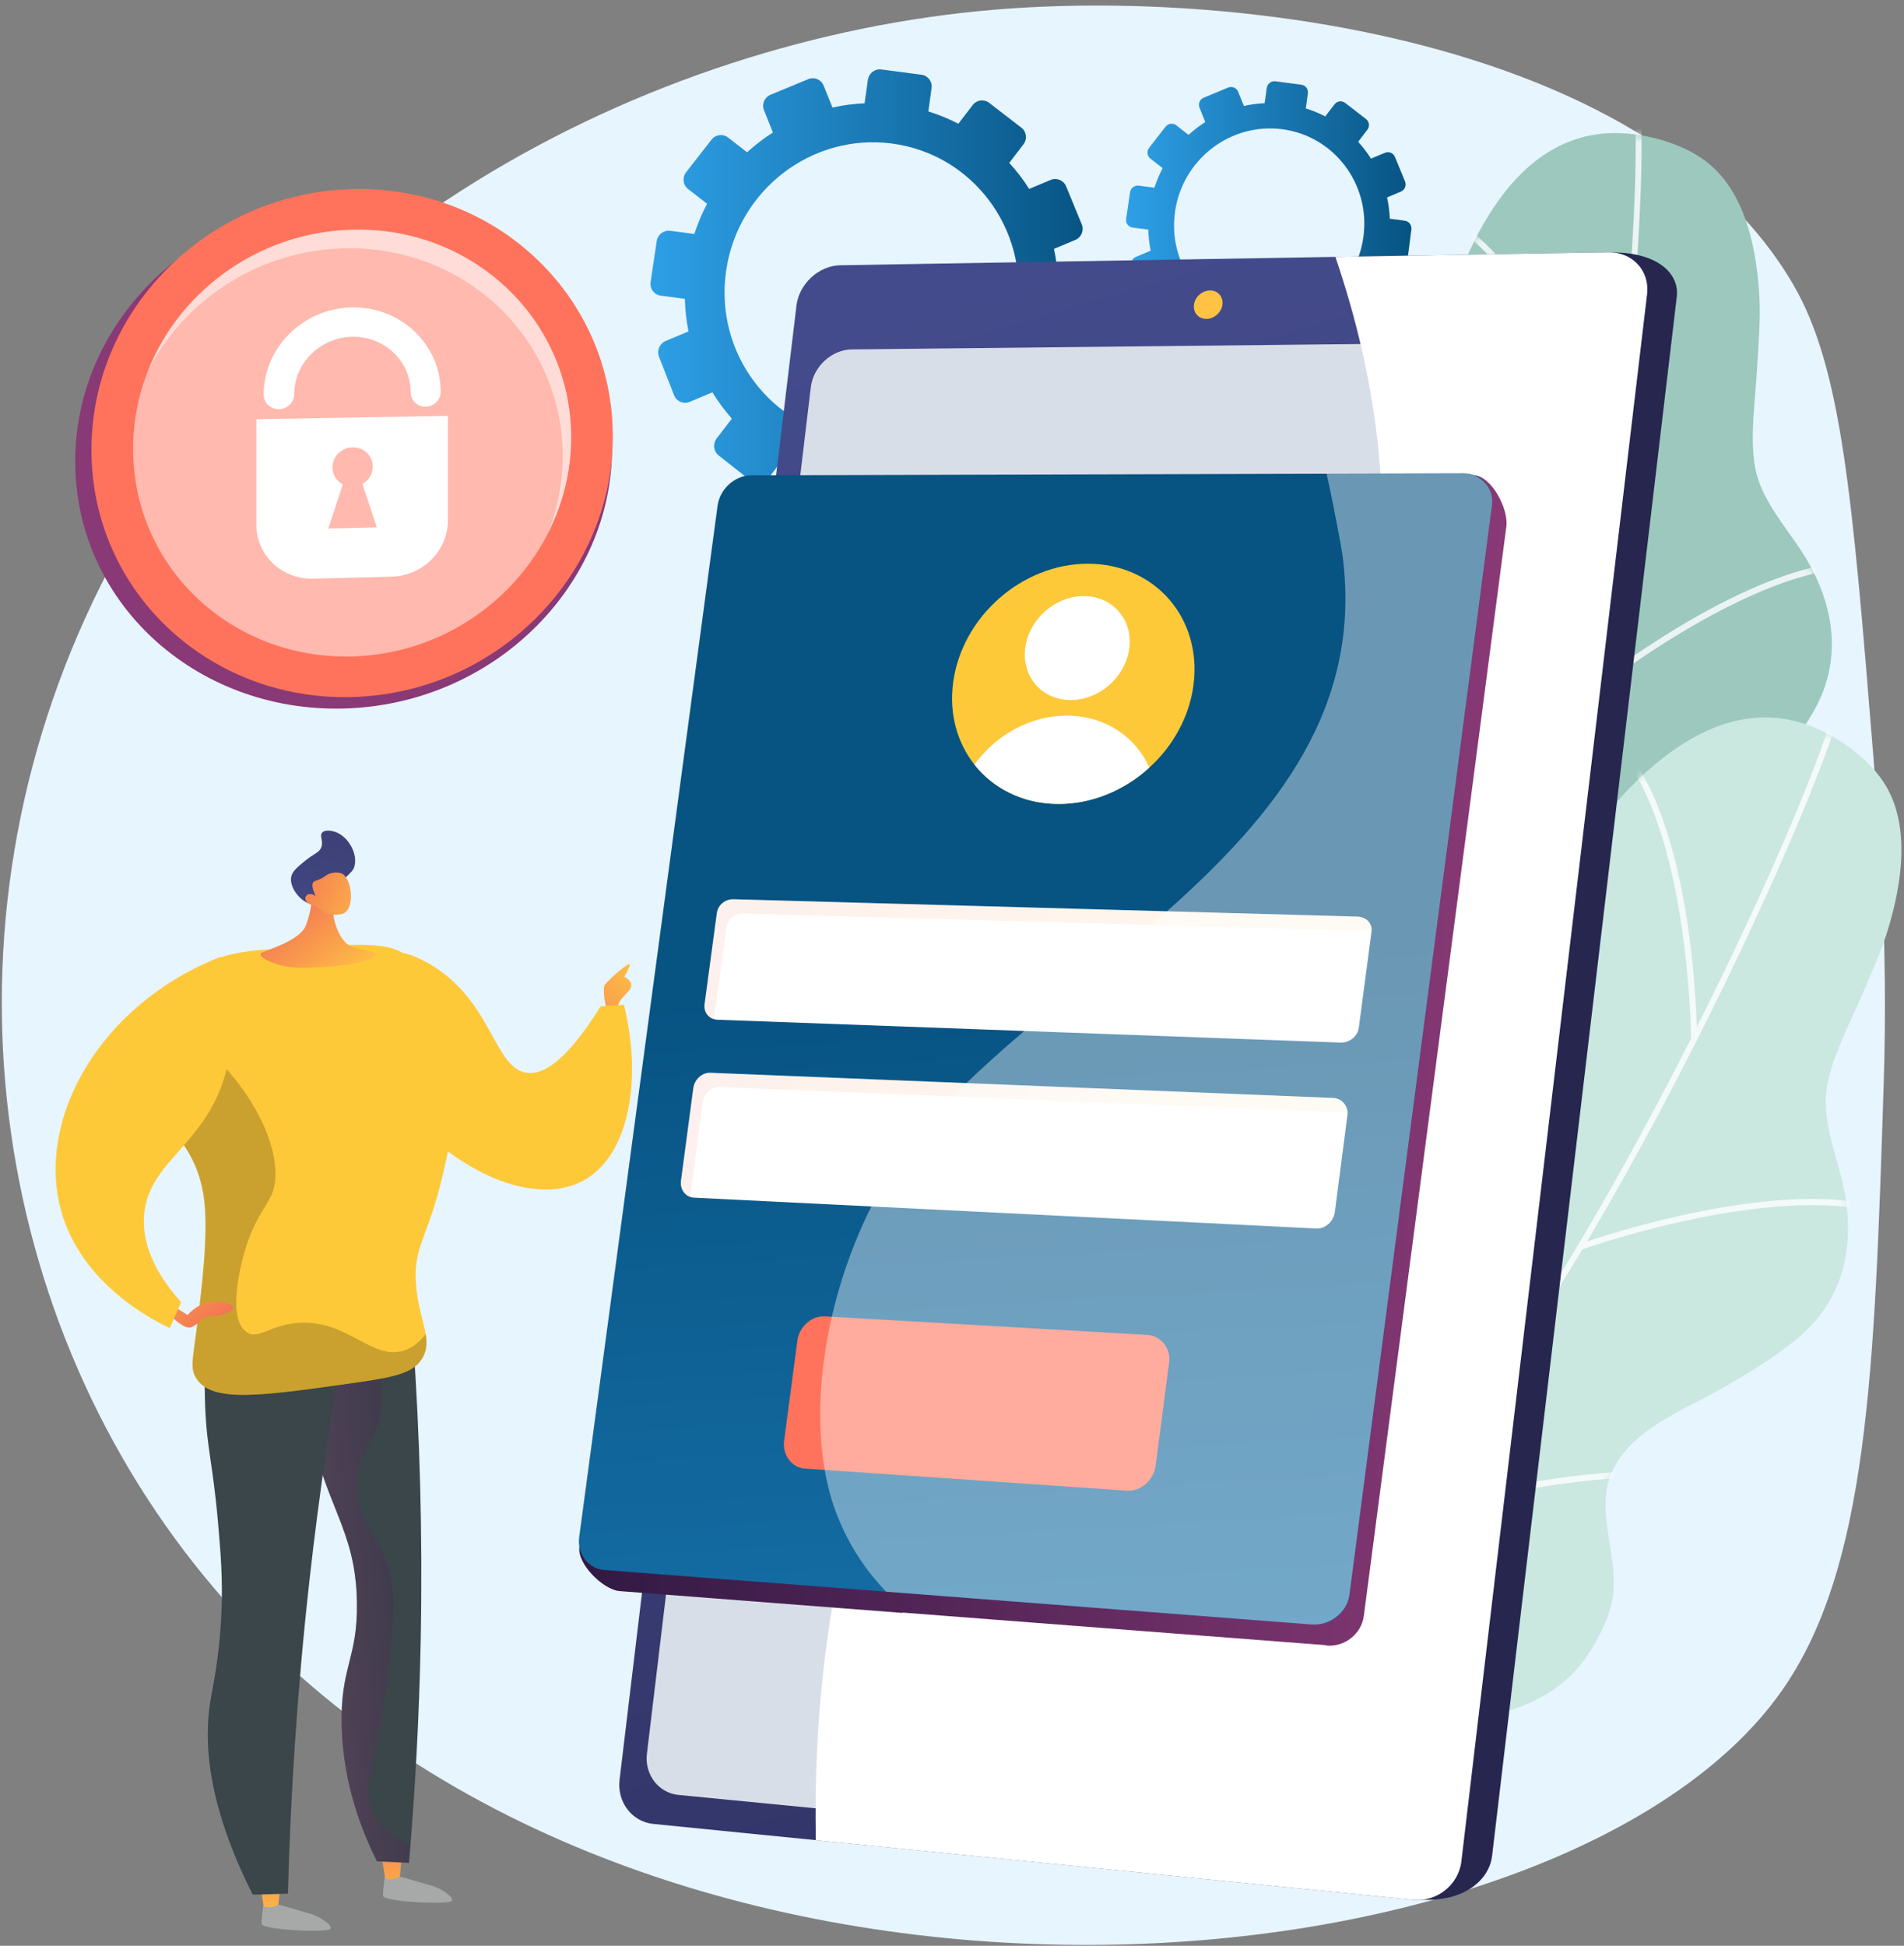 <svg width="274" height="280" viewBox="0 0 274 280" fill="none" xmlns="http://www.w3.org/2000/svg">
<rect x="0" y="0" width="274" height="280" fill="#808080" stroke="none"/>
<path d="M269.592 108.857C266.578 71.626 265.074 53.007 258.07 40.963C238.003 6.474 179.67 -1.725 142.829 1.419C93.507 5.629 37.078 34.071 12.244 88.979C-10.315 138.851 0.085 195.304 34.076 232.238C96.388 299.932 224.922 287.846 256.323 243.43C268.852 225.699 269.756 197.384 271.084 155.791C271.721 135.767 270.478 119.812 269.592 108.87V108.857Z" fill="#E7F5FE"/>
<path d="M245.96 23.578C242.77 20.933 237.936 19.491 233.843 19.199C204.855 17.137 200.628 77.909 205.068 91.491C209.513 105.074 206.632 109.533 183.806 116.637C160.98 123.742 171.932 137.422 174.709 145.426C177.493 153.425 182.999 160.183 166.359 168.133C149.718 176.083 155.497 181.01 155.497 181.01C155.497 181.01 186.189 212.494 184.491 202.415C182.793 192.336 185.868 177.111 213.382 175.955C225.232 175.456 243.382 169.787 247.403 157.056C248.337 154.094 248.992 149.562 248.276 146.497C247.288 142.239 244.504 138.887 242.958 134.885C239.356 125.548 248.391 118.717 253.595 112.477C256.312 109.222 259.022 105.877 261.102 102.166C265.42 94.454 263.801 86.187 259.101 79.083C256.845 75.676 253.716 72.057 252.734 67.994C251.678 63.627 252.6 57.66 252.849 53.171C253.043 49.649 253.382 46.139 253.182 42.605C252.812 36.036 251.284 28.007 245.954 23.585L245.96 23.578Z" fill="#9DC8BE"/>
<mask id="mask0_1765_3572" style="mask-type:luminance" maskUnits="userSpaceOnUse" x="154" y="19" width="110" height="186">
<path d="M245.96 23.578C242.77 20.933 237.936 19.491 233.843 19.199C204.855 17.137 200.628 77.909 205.068 91.491C209.513 105.074 206.632 109.533 183.806 116.637C160.98 123.742 171.932 137.422 174.709 145.426C177.493 153.425 182.999 160.183 166.359 168.133C149.718 176.083 155.497 181.01 155.497 181.01C155.497 181.01 186.189 212.494 184.491 202.415C182.793 192.336 185.868 177.111 213.382 175.955C225.232 175.456 243.382 169.787 247.403 157.056C248.337 154.094 248.992 149.562 248.276 146.497C247.288 142.239 244.504 138.887 242.958 134.885C239.356 125.548 248.391 118.717 253.595 112.477C256.312 109.222 259.022 105.877 261.102 102.166C265.42 94.454 263.801 86.187 259.101 79.083C256.845 75.676 253.716 72.057 252.734 67.994C251.678 63.627 252.6 57.66 252.849 53.171C253.043 49.649 253.382 46.139 253.182 42.605C252.812 36.036 251.284 28.007 245.954 23.585L245.96 23.578Z" fill="white"/>
</mask>
<g mask="url(#mask0_1765_3572)">
<g style="mix-blend-mode:soft-light" opacity="0.8">
<path d="M153.09 198.674C152.89 198.747 152.666 198.662 152.568 198.467C152.459 198.254 152.538 197.999 152.75 197.889C152.878 197.822 165.801 191.004 180.21 179.781C193.491 169.435 210.793 153.127 217.797 134.161C223.649 118.322 228.986 92.142 232.436 62.331C235.535 35.598 236.02 15.829 234.704 12.161C234.626 11.936 234.741 11.693 234.965 11.614C235.19 11.535 235.432 11.65 235.511 11.876C237.051 16.17 236.075 38.378 233.285 62.441C229.823 92.319 224.474 118.571 218.597 134.472C211.52 153.626 194.091 170.061 180.719 180.481C166.25 191.752 153.272 198.595 153.139 198.662C153.12 198.674 153.102 198.68 153.084 198.686L153.09 198.674Z" fill="white"/>
<path d="M232.388 67.513C232.163 67.593 231.939 67.532 231.86 67.307C231.751 67.015 220.95 37.855 207.014 31.273C206.802 31.17 206.711 30.926 206.814 30.713C206.917 30.5 207.172 30.415 207.384 30.513C221.635 37.246 232.218 65.792 232.66 67.009C232.739 67.234 232.612 67.428 232.388 67.513Z" fill="white"/>
<path d="M227.118 101.333C226.954 101.394 226.76 101.345 226.645 101.199C226.493 101.017 226.518 100.743 226.706 100.597C226.784 100.53 234.741 93.985 244.559 88.493C257.822 81.072 267.986 78.998 274.772 82.337C274.984 82.44 275.075 82.702 274.966 82.915C274.863 83.128 274.602 83.219 274.39 83.109C258.78 75.433 227.567 101.005 227.251 101.26C227.215 101.29 227.166 101.315 227.124 101.333H227.118Z" fill="white"/>
<path d="M192.484 170.45C192.442 170.469 192.393 170.475 192.345 170.475C192.108 170.475 191.914 170.286 191.908 170.049C191.908 169.921 191.684 157.415 189.076 144.234C186.681 132.148 181.738 117.008 171.787 113.523C171.562 113.444 171.447 113.2 171.526 112.975C171.605 112.75 171.847 112.635 172.072 112.714C180.374 115.621 186.377 126.175 189.919 144.082C192.545 157.336 192.763 169.915 192.769 170.043C192.769 170.231 192.654 170.396 192.484 170.457V170.45Z" fill="white"/>
<path d="M210.193 150.238C210.017 150.299 209.817 150.244 209.701 150.086C209.562 149.897 209.598 149.623 209.792 149.484C211.175 148.462 243.729 124.453 256.427 126.747C256.658 126.789 256.815 127.014 256.773 127.245C256.731 127.477 256.506 127.635 256.276 127.592C243.941 125.366 210.635 149.928 210.302 150.177C210.265 150.201 210.229 150.22 210.193 150.238Z" fill="white"/>
</g>
</g>
<path d="M271.393 113.085C269.283 109.514 265.22 106.515 261.472 104.855C234.892 93.079 210.41 148.826 210.01 163.115C209.61 177.403 205.395 180.62 181.519 179.562C157.644 178.504 163.332 195.091 163.254 203.564C163.175 212.037 166.08 220.267 147.735 222.098C129.396 223.929 133.174 230.529 133.174 230.529C133.174 230.529 151.434 270.577 153.235 260.51C155.042 250.449 163.066 237.165 189.349 245.419C200.671 248.971 219.658 249.799 227.736 239.184C229.616 236.715 231.757 232.676 232.121 229.543C232.624 225.206 231.138 221.101 231.035 216.806C230.792 206.8 241.605 203.437 248.604 199.331C252.26 197.19 255.941 194.963 259.149 192.178C265.814 186.387 267.082 178.06 265.056 169.775C264.086 165.803 262.358 161.338 262.8 157.178C263.279 152.713 266.16 147.409 267.912 143.267C269.289 140.019 270.787 136.831 271.788 133.437C273.661 127.13 274.923 119.058 271.4 113.085H271.393Z" fill="#CAE7E0"/>
<mask id="mask1_1765_3572" style="mask-type:luminance" maskUnits="userSpaceOnUse" x="132" y="103" width="142" height="160">
<path d="M271.393 113.085C269.283 109.514 265.22 106.515 261.472 104.855C234.892 93.079 210.41 148.826 210.01 163.115C209.61 177.403 205.395 180.62 181.519 179.562C157.644 178.504 163.332 195.091 163.254 203.564C163.175 212.037 166.08 220.267 147.735 222.098C129.396 223.929 133.174 230.529 133.174 230.529C133.174 230.529 151.434 270.577 153.235 260.51C155.042 250.449 163.066 237.165 189.349 245.419C200.671 248.971 219.658 249.799 227.736 239.184C229.616 236.715 231.757 232.676 232.121 229.543C232.624 225.206 231.138 221.101 231.035 216.806C230.792 206.8 241.605 203.437 248.604 199.331C252.26 197.19 255.941 194.963 259.149 192.178C265.814 186.387 267.082 178.06 265.056 169.775C264.086 165.803 262.358 161.338 262.8 157.178C263.279 152.713 266.16 147.409 267.912 143.267C269.289 140.019 270.787 136.831 271.788 133.437C273.661 127.13 274.923 119.058 271.4 113.085H271.393Z" fill="white"/>
</mask>
<g mask="url(#mask1_1765_3572)">
<g style="mix-blend-mode:soft-light" opacity="0.8">
<path d="M124.939 246.338C124.727 246.338 124.545 246.179 124.514 245.967C124.484 245.729 124.648 245.516 124.878 245.48C125.024 245.462 139.481 243.43 156.831 237.755C172.817 232.53 194.6 223.053 207.59 207.585C218.439 194.665 232.29 171.843 245.596 144.964C257.524 120.858 264.656 102.422 264.656 98.523C264.656 98.286 264.85 98.091 265.087 98.091C265.323 98.091 265.517 98.286 265.517 98.523C265.517 103.085 257.106 123.656 246.366 145.347C233.03 172.287 219.137 195.176 208.245 208.145C195.122 223.771 173.181 233.321 157.08 238.582C139.657 244.276 125.139 246.313 124.993 246.332C124.975 246.332 124.951 246.332 124.933 246.332L124.939 246.338Z" fill="white"/>
<path d="M243.801 149.915C243.564 149.915 243.376 149.739 243.37 149.502C243.37 149.192 243.037 118.061 232.145 107.136C231.975 106.966 231.975 106.698 232.145 106.534C232.315 106.364 232.582 106.37 232.751 106.534C243.892 117.708 244.219 148.2 244.225 149.496C244.225 149.733 244.037 149.915 243.801 149.915Z" fill="white"/>
<path d="M227.439 179.854C227.263 179.854 227.099 179.745 227.033 179.568C226.954 179.343 227.069 179.1 227.293 179.021C227.39 178.984 237.087 175.529 248.173 173.686C263.158 171.205 273.419 172.707 278.677 178.145C278.841 178.315 278.834 178.589 278.665 178.753C278.495 178.917 278.222 178.911 278.058 178.741C265.96 166.223 227.96 179.69 227.578 179.824C227.53 179.842 227.481 179.848 227.433 179.848L227.439 179.854Z" fill="white"/>
<path d="M171.525 233.138C171.477 233.138 171.434 233.132 171.386 233.114C171.161 233.035 171.04 232.792 171.119 232.567C171.161 232.451 175.17 220.602 177.165 207.311C178.99 195.128 179.445 179.203 171.258 172.543C171.076 172.391 171.046 172.123 171.198 171.941C171.349 171.758 171.616 171.728 171.798 171.88C178.627 177.433 180.719 189.404 178.014 207.457C176.013 220.821 171.974 232.731 171.938 232.852C171.877 233.029 171.713 233.144 171.531 233.144L171.525 233.138Z" fill="white"/>
<path d="M195.013 220.134C194.831 220.134 194.661 220.012 194.601 219.829C194.534 219.604 194.661 219.361 194.886 219.294C196.529 218.801 235.268 207.257 246.439 213.722C246.645 213.844 246.712 214.106 246.597 214.312C246.475 214.519 246.215 214.586 246.008 214.471C235.153 208.187 195.529 220 195.128 220.121C195.086 220.134 195.043 220.14 195.007 220.14L195.013 220.134Z" fill="white"/>
</g>
</g>
<path d="M182.295 12.654L181.992 14.85C180.973 14.899 179.979 15.026 179.002 15.245L178.171 13.195C177.947 12.636 177.304 12.368 176.746 12.599L173.229 14.053C172.665 14.284 172.392 14.929 172.616 15.489L173.447 17.563C172.598 18.104 171.792 18.725 171.04 19.406L169.275 18.031C168.796 17.66 168.105 17.751 167.729 18.238L165.369 21.267C164.993 21.754 165.072 22.447 165.545 22.818L167.316 24.199C166.843 25.087 166.449 26.03 166.128 27.009L163.878 26.711C163.271 26.632 162.713 27.064 162.622 27.672L162.058 31.492C161.967 32.106 162.386 32.666 162.992 32.745L165.248 33.043C165.272 34.077 165.388 35.087 165.588 36.078L163.471 36.967C162.901 37.204 162.622 37.861 162.847 38.438L164.26 42.033C164.484 42.611 165.133 42.879 165.703 42.642L167.819 41.754C168.353 42.623 168.96 43.445 169.633 44.205L168.22 46.042C167.838 46.541 167.923 47.252 168.402 47.629L171.428 50.008C171.913 50.391 172.616 50.294 172.992 49.795L174.387 47.97C175.279 48.444 176.219 48.84 177.201 49.156L176.886 51.437C176.801 52.064 177.225 52.629 177.832 52.715L181.652 53.219C182.265 53.298 182.829 52.861 182.914 52.234L183.223 49.971C184.26 49.929 185.285 49.795 186.273 49.57L187.11 51.656C187.341 52.234 187.996 52.508 188.566 52.27L192.125 50.756C192.696 50.513 192.968 49.85 192.732 49.272L191.895 47.198C192.762 46.632 193.581 45.993 194.345 45.288L196.086 46.644C196.571 47.021 197.268 46.93 197.644 46.431L199.979 43.329C200.349 42.836 200.258 42.125 199.773 41.748L198.05 40.409C198.523 39.497 198.912 38.53 199.221 37.526L201.38 37.812C201.986 37.891 202.538 37.459 202.617 36.845L203.108 33.013C203.187 32.398 202.762 31.839 202.156 31.76L200.003 31.474C199.961 30.428 199.827 29.406 199.609 28.408L201.604 27.569C202.162 27.332 202.429 26.681 202.198 26.115L200.743 22.581C200.513 22.015 199.87 21.748 199.306 21.985L197.298 22.824C196.753 21.967 196.134 21.152 195.449 20.403L196.777 18.67C197.147 18.189 197.056 17.496 196.577 17.125L193.581 14.813C193.102 14.442 192.417 14.534 192.047 15.014L190.712 16.754C189.827 16.292 188.893 15.908 187.917 15.604L188.214 13.421C188.293 12.818 187.874 12.271 187.28 12.192L183.538 11.699C182.938 11.62 182.386 12.046 182.301 12.642L182.295 12.654ZM169.093 30.464C170.172 22.916 177.086 17.618 184.533 18.597C191.98 19.576 197.213 26.468 196.213 34.029C195.206 41.638 188.281 47.033 180.755 46.042C173.223 45.05 168.007 38.055 169.099 30.458L169.093 30.464Z" fill="url(#paint0_linear_1765_3572)"/>
<path d="M124.896 11.462L124.423 14.862C122.853 14.935 121.306 15.136 119.802 15.476L118.523 12.307C118.171 11.444 117.188 11.03 116.321 11.389L110.888 13.633C110.02 13.992 109.596 14.99 109.942 15.854L111.227 19.065C109.911 19.905 108.668 20.86 107.51 21.912L104.775 19.789C104.041 19.217 102.968 19.357 102.385 20.105L98.735 24.789C98.152 25.537 98.274 26.614 99.014 27.192L101.755 29.327C101.027 30.701 100.414 32.155 99.917 33.67L96.442 33.214C95.508 33.092 94.641 33.755 94.502 34.698L93.628 40.604C93.489 41.553 94.132 42.417 95.072 42.544L98.559 43.001C98.601 44.594 98.771 46.164 99.08 47.69L95.805 49.059C94.92 49.43 94.49 50.446 94.835 51.334L97.012 56.887C97.364 57.775 98.365 58.201 99.244 57.83L102.519 56.455C103.344 57.8 104.283 59.065 105.32 60.245L103.137 63.086C102.549 63.852 102.67 64.953 103.422 65.543L108.098 69.223C108.844 69.813 109.929 69.661 110.524 68.894L112.677 66.072C114.053 66.808 115.509 67.422 117.031 67.909L116.54 71.431C116.406 72.398 117.061 73.28 118.007 73.402L123.914 74.18C124.86 74.302 125.733 73.621 125.861 72.66L126.34 69.162C127.947 69.095 129.523 68.882 131.058 68.536L132.355 71.766C132.713 72.66 133.72 73.085 134.605 72.708L140.112 70.367C140.991 69.995 141.41 68.961 141.052 68.067L139.754 64.862C141.1 63.992 142.362 63 143.538 61.912L146.231 64.01C146.983 64.594 148.062 64.448 148.638 63.682L152.247 58.889C152.823 58.122 152.677 57.027 151.931 56.443L149.263 54.369C149.991 52.958 150.591 51.462 151.07 49.91L154.406 50.348C155.339 50.47 156.201 49.801 156.322 48.852L157.08 42.928C157.201 41.985 156.54 41.115 155.606 40.993L152.283 40.555C152.216 38.943 152.01 37.356 151.67 35.817L154.757 34.521C155.624 34.156 156.037 33.153 155.673 32.277L153.423 26.815C153.065 25.945 152.071 25.531 151.204 25.89L148.105 27.186C147.262 25.854 146.304 24.601 145.242 23.439L147.292 20.756C147.862 20.008 147.723 18.944 146.983 18.372L142.35 14.801C141.61 14.23 140.548 14.37 139.978 15.118L137.917 17.806C136.546 17.095 135.103 16.505 133.599 16.036L134.06 12.66C134.187 11.73 133.538 10.878 132.61 10.756L126.825 9.996C125.897 9.874 125.042 10.525 124.914 11.456L124.896 11.462ZM104.49 38.998C106.163 27.326 116.843 19.138 128.359 20.653C139.875 22.168 147.959 32.824 146.413 44.515C144.854 56.279 134.151 64.624 122.513 63.092C110.869 61.559 102.804 50.744 104.49 38.998Z" fill="url(#paint1_linear_1765_3572)"/>
<path d="M119.359 44.381L94.046 255.437C93.664 258.6 95.841 261.441 98.886 261.739L204.327 273.351C210.786 273.752 214.321 270.443 214.721 267.08L241.302 42.696C241.696 39.351 238.53 36.322 232.041 36.322L125.642 38.572C122.561 38.627 119.741 41.243 119.365 44.387L119.359 44.381Z" fill="url(#paint2_linear_1765_3572)"/>
<path d="M114.611 44.016L89.159 256.125C88.777 259.306 90.96 262.159 94.016 262.463L203.333 273.381C206.759 273.722 209.9 271.234 210.301 267.852L237.026 42.307C237.426 38.943 234.91 36.243 231.441 36.297L120.912 38.171C117.819 38.226 114.987 40.853 114.605 44.016H114.611Z" fill="url(#paint3_linear_1765_3572)"/>
<path d="M116.685 55.719L93.094 252.384C92.737 255.352 94.78 258.016 97.643 258.29L200.452 268.314C203.636 268.625 206.559 266.301 206.929 263.156L231.629 54.807C231.999 51.674 229.664 49.138 226.444 49.175L122.579 50.282C119.687 50.312 117.037 52.757 116.685 55.713V55.719Z" fill="#D8DEE8"/>
<path d="M171.816 43.87C171.683 45.002 172.489 45.902 173.623 45.89C174.757 45.878 175.788 44.947 175.922 43.816C176.055 42.684 175.249 41.778 174.115 41.796C172.981 41.814 171.956 42.739 171.822 43.87H171.816Z" fill="url(#paint4_linear_1765_3572)"/>
<g style="mix-blend-mode:soft-light">
<path d="M134.46 187.731C155.509 148.699 186.947 137.02 196.413 96.796C201.532 75.05 198.045 54.241 192.174 36.967L231.441 36.303C234.904 36.243 237.421 38.95 237.026 42.313L210.301 267.858C209.9 271.24 206.759 273.728 203.333 273.387L117.401 264.805C116.764 229.829 125.084 205.134 134.466 187.737L134.46 187.731Z" fill="white"/>
</g>
<path d="M10.825 66.4C10.825 45.659 28.861 28.852 50.504 28.852C71.511 28.852 88.085 44.777 88.085 64.424C88.085 84.071 71.505 100.841 50.504 101.917C28.861 103.03 10.825 87.142 10.825 66.4Z" fill="url(#paint5_linear_1765_3572)"/>
<path d="M13.16 64.746C13.16 44.004 30.674 27.198 51.693 27.198C72.088 27.198 88.189 43.122 88.189 62.769C88.189 82.416 72.094 99.186 51.693 100.263C30.674 101.376 13.16 85.488 13.16 64.746Z" fill="#FF735D"/>
<g style="mix-blend-mode:soft-light" opacity="0.5">
<path d="M19.157 64.588C19.157 47.161 33.869 33.043 51.529 33.043C68.667 33.043 82.19 46.425 82.19 62.927C82.19 79.43 68.667 93.523 51.529 94.429C33.869 95.36 19.157 82.015 19.157 64.594V64.588Z" fill="white"/>
</g>
<g style="mix-blend-mode:soft-light" opacity="0.5">
<path d="M50.317 35.726C67.454 35.726 80.978 49.108 80.978 65.61C80.978 69.533 80.208 73.317 78.807 76.826C80.972 72.605 82.191 67.879 82.191 62.933C82.191 46.431 68.667 33.049 51.529 33.049C37.909 33.049 26.047 41.45 21.335 53.286C26.678 42.879 37.751 35.726 50.317 35.726Z" fill="white"/>
</g>
<path d="M36.89 60.324V75.53C36.89 79.928 40.577 83.395 45.113 83.274L56.356 82.982C60.838 82.866 64.458 79.241 64.458 74.892V59.843L36.89 60.324ZM47.248 76.047L49.34 69.697C48.442 69.235 47.836 68.323 47.836 67.258C47.836 65.695 49.14 64.405 50.747 64.375C52.354 64.344 53.652 65.585 53.652 67.142C53.652 68.201 53.045 69.138 52.154 69.642L54.234 75.889L47.242 76.054L47.248 76.047Z" fill="white"/>
<path d="M61.263 58.529C60.068 58.548 59.104 57.623 59.104 56.461C59.104 51.991 55.362 48.402 50.747 48.463C46.12 48.523 42.336 52.234 42.336 56.729C42.336 57.897 41.353 58.864 40.141 58.882C38.928 58.901 37.945 57.97 37.945 56.796C37.945 49.947 43.7 44.314 50.741 44.235C57.745 44.156 63.416 49.606 63.416 56.388C63.416 57.55 62.451 58.505 61.257 58.523L61.263 58.529Z" fill="white"/>
<path d="M87.31 145.268C87.31 145.268 86.546 142.391 87.085 141.655C87.625 140.919 90.942 137.981 90.621 138.936C90.3 139.897 89.827 140.536 89.827 140.536C89.827 140.536 91.609 141.369 90.463 142.616C89.317 143.863 88.935 144.149 88.868 145.268C88.808 146.387 88.074 146.771 87.31 145.268Z" fill="url(#paint6_linear_1765_3572)"/>
<path d="M55.478 269.433C55.478 269.433 55.072 271.921 55.126 272.809C55.175 273.697 64.975 274.147 65.072 273.484C65.169 272.821 63.453 271.769 62.246 271.392C61.039 271.021 57.497 270.023 57.497 270.023L55.484 269.433H55.478Z" fill="#A7A8A8"/>
<path d="M57.855 266.952L57.54 270.048C57.54 270.048 56.4 270.802 55.399 270.218L54.895 266.848L57.849 266.952H57.855Z" fill="url(#paint7_linear_1765_3572)"/>
<path d="M38 273.466C38 273.466 37.594 275.954 37.649 276.842C37.697 277.73 47.497 278.18 47.594 277.517C47.691 276.854 45.975 275.802 44.768 275.425C43.561 275.054 40.02 274.056 40.02 274.056L38.006 273.466H38Z" fill="#A7A8A8"/>
<path d="M40.377 270.984L40.062 274.081C40.062 274.081 38.922 274.835 37.921 274.251L37.418 270.881L40.371 270.984H40.377Z" fill="url(#paint8_linear_1765_3572)"/>
<path d="M56.078 186.198C57.212 188.504 58.34 190.803 59.474 193.108C60.384 206.247 60.838 220.535 60.547 235.815C60.329 247.183 59.723 257.949 58.855 268.059C57.321 267.986 55.787 267.919 54.252 267.846C52.033 263.424 49.413 256.733 49.171 248.467C48.922 239.847 51.524 238.704 51.36 230.45C51.148 219.75 46.672 216.898 44.289 204.027C43.379 199.106 42.767 192.676 43.494 184.878C47.691 185.316 51.887 185.754 56.078 186.198Z" fill="#3A4649"/>
<path style="mix-blend-mode:multiply" opacity="0.3" d="M43.488 184.878C45.756 185.116 48.018 185.353 50.286 185.59C54.368 192.707 55.502 200.122 54.786 203.394C53.773 208.029 51.093 209.519 51.245 214.172C51.39 218.777 54.095 219.975 55.811 225.401C57 229.16 56.684 232.615 56.011 239.379C54.647 252.998 51.372 257.159 54.119 261.623C54.901 262.895 56.302 264.403 59.062 265.553C58.995 266.386 58.928 267.225 58.855 268.053C57.321 267.98 55.787 267.913 54.252 267.84C52.033 263.418 49.413 256.727 49.171 248.46C48.922 239.841 51.524 238.698 51.36 230.444C51.148 219.744 46.672 216.891 44.289 204.021C43.379 199.1 42.767 192.67 43.494 184.872L43.488 184.878Z" fill="url(#paint9_linear_1765_3572)"/>
<path d="M49.983 190.341C47.861 201.965 45.981 214.41 44.513 227.603C42.742 243.533 41.803 258.558 41.433 272.499C39.747 272.548 38.061 272.596 36.375 272.645C29.734 259.47 29.328 250.535 30.286 244.72C30.656 242.481 31.657 238.083 31.887 231.514C32.045 226.934 31.754 223.455 31.39 219.264C30.596 210.079 29.625 208.078 29.486 201.052C29.352 194.459 29.328 191.125 31.202 189.179C36.145 184.051 49.001 189.884 49.977 190.335L49.983 190.341Z" fill="#3A4649"/>
<path d="M86.43 144.824C87.552 144.745 88.674 144.666 89.79 144.587C92.434 155.305 90.536 165.694 84.569 169.52C75.248 175.493 57.922 164.24 54.168 151.99C52.519 146.612 52.895 138.851 56.188 137.342C57.103 136.923 58.522 136.856 61.591 138.589C70.772 143.76 71.009 153.528 75.678 154.356C77.752 154.721 81.106 153.395 86.424 144.824H86.43Z" fill="#FDC939"/>
<path d="M60.76 195.462C62.373 192.774 60.348 190.183 59.887 185.091C59.365 179.319 61.579 178.364 63.774 168.802C65.23 162.446 66.63 156.339 64.963 149.192C64.162 145.767 62.804 139.958 58.013 137.154C55.539 135.706 52.161 135.852 45.508 136.199C37.279 136.631 33.167 136.844 30.099 138.468C29.65 138.705 20.317 143.796 19.674 152.099C19.019 160.548 28.195 161.679 29.413 172.95C29.965 178.005 28.983 185.785 28.346 190.833C27.734 195.675 27.315 196.916 28.267 198.382C30.566 201.916 37.594 200.906 51.664 198.893C57.182 198.102 59.553 197.476 60.76 195.468V195.462Z" fill="#FDC939"/>
<path opacity="0.2" d="M39.365 171.132C38.771 173.327 36.63 174.97 35.144 180.31C34.823 181.466 32.53 189.678 35.502 191.697C37.218 192.865 38.758 190.651 42.919 190.365C50.135 189.866 53.568 195.949 58.286 194.288C59.104 194.002 60.184 193.388 61.263 191.971C61.476 193.242 61.439 194.349 60.766 195.468C59.559 197.476 57.188 198.102 51.669 198.893C37.606 200.906 30.572 201.916 28.273 198.382C27.321 196.916 27.739 195.675 28.352 190.833C28.989 185.791 29.965 178.011 29.419 172.95C28.194 161.685 19.025 160.548 19.68 152.099C19.856 149.842 20.68 147.829 21.79 146.077C33.428 150.797 41.239 164.234 39.371 171.132H39.365Z" fill="black"/>
<path d="M24.664 187.749L26.993 189.24C27.411 188.753 28.382 187.78 29.892 187.445C31.596 187.068 33.549 187.609 33.591 188.151C33.627 188.589 32.439 189.027 32.251 189.094C30.765 189.641 29.661 189.185 29.061 189.787C28.849 190 28.582 190.395 27.975 190.76C27.818 190.858 27.648 190.943 27.557 190.973C26.569 191.362 24.864 189.629 24.719 189.477L24.658 187.743L24.664 187.749Z" fill="url(#paint10_linear_1765_3572)"/>
<path d="M31.542 157.123C33.227 153.078 34.392 146.886 31.73 137.683C14.204 144.611 5.265 161.028 8.752 174.051C11.626 184.781 22.093 190.012 24.434 191.107C24.98 189.866 25.52 188.625 26.066 187.385C23.361 184.361 20.31 179.891 20.741 174.793C21.341 167.725 28.127 165.311 31.542 157.117V157.123Z" fill="#FDC939"/>
<path d="M45.071 127.872C45.071 127.872 44.932 130.95 43.98 133.249C43.119 135.329 38.595 136.637 37.679 137.105C36.763 137.568 39.395 138.93 42.045 139.198C44.689 139.465 52.245 138.863 53.61 137.853C54.974 136.85 52.518 136.923 50.626 136.229C48.74 135.536 47.643 131.832 47.976 130.147C48.31 128.468 45.071 127.872 45.071 127.872Z" fill="url(#paint11_linear_1765_3572)"/>
<path d="M49.256 126.759C50.626 125.408 50.821 125.25 50.972 124.782C51.572 122.902 50.123 120.335 48.219 119.703C48.122 119.672 46.842 119.259 46.357 119.818C45.945 120.293 46.551 120.944 46.26 121.85C45.987 122.701 45.253 122.762 43.889 123.882C42.767 124.8 42.07 125.372 41.906 126.175C41.572 127.835 43.574 130.232 45.344 130.171C45.981 130.147 46.157 129.818 49.256 126.765V126.759Z" fill="url(#paint12_linear_1765_3572)"/>
<path d="M45.52 130.42C45.52 130.42 46.982 132.075 49.202 131.527C51.191 131.035 50.681 126.454 49.226 125.725C48.741 125.481 47.855 125.499 47.194 125.822C46.8 126.01 46.691 126.211 46.048 126.503C45.454 126.777 45.26 126.74 45.102 126.935C44.902 127.178 44.817 127.695 45.442 128.948C44.987 128.626 44.502 128.559 44.198 128.772C44.15 128.808 44.029 128.924 43.974 129.082C43.786 129.648 44.374 130.226 45.514 130.42H45.52Z" fill="url(#paint13_linear_1765_3572)"/>
<path d="M211.987 68.371L212.502 71.151L201.926 71.175L110.148 71.394C107.788 71.394 105.617 73.359 105.29 75.768L83.379 222.633C83.052 225.066 86.824 228.777 89.171 228.959L129.887 232.098V232.049L190.792 236.739L190.937 236.8C193.539 237.001 195.922 235.109 196.262 232.542V232.554L216.777 75.749C217.111 73.207 214.588 68.371 211.974 68.377L211.987 68.371Z" fill="url(#paint14_linear_1765_3572)"/>
<path d="M194.2 229.482C193.867 232.049 191.477 233.971 188.876 233.771L87 225.924C84.653 225.742 83.022 223.625 83.349 221.198L103.265 72.769C103.586 70.36 105.757 68.401 108.116 68.395L210.568 68.115C213.182 68.109 215.037 70.165 214.704 72.708L194.194 229.488L194.2 229.482Z" fill="url(#paint15_linear_1765_3572)"/>
<path d="M195.553 147.853C195.389 149.124 194.2 150.073 192.909 150.025L103.247 146.74C102.064 146.697 101.234 145.718 101.391 144.508L103.156 131.4C103.32 130.183 104.399 129.362 105.582 129.398L195.322 131.898C196.62 131.935 197.536 132.853 197.366 134.125L195.547 147.853H195.553Z" fill="white"/>
<path d="M192.078 174.483C191.908 175.754 190.726 176.843 189.434 176.782L99.839 172.342C98.656 172.281 97.832 171.15 97.995 169.933L99.772 156.576C99.936 155.359 101.028 154.319 102.21 154.368L191.86 157.993C193.151 158.048 194.067 159.222 193.903 160.493L192.084 174.489L192.078 174.483Z" fill="white"/>
<path style="mix-blend-mode:multiply" opacity="0.1" d="M197.378 134.076C197.165 134.009 196.935 133.973 196.692 133.961L106.946 131.461C105.763 131.424 104.684 132.251 104.52 133.462L102.755 146.57C102.755 146.606 102.749 146.637 102.743 146.667C101.833 146.412 101.245 145.548 101.385 144.508L103.149 131.4C103.313 130.189 104.393 129.362 105.575 129.399L195.322 131.899C196.595 131.935 197.511 132.823 197.378 134.07V134.076Z" fill="url(#paint16_linear_1765_3572)"/>
<path style="mix-blend-mode:multiply" opacity="0.1" d="M193.921 160.195C193.703 160.11 193.472 160.055 193.224 160.049L103.574 156.424C102.392 156.375 101.3 157.421 101.136 158.632L99.359 171.989C99.347 172.074 99.341 172.16 99.341 172.245C98.432 171.947 97.856 170.967 97.989 169.933L99.766 156.576C99.93 155.359 101.021 154.319 102.204 154.368L191.853 157.993C193.048 158.042 193.921 159.045 193.915 160.201L193.921 160.195Z" fill="url(#paint17_linear_1765_3572)"/>
<path d="M168.251 196.071C168.517 194.063 167.098 192.208 165.085 192.093L118.705 189.422C116.782 189.313 115.011 190.937 114.751 192.889L112.834 207.36C112.574 209.319 113.908 211.198 115.824 211.326L162.18 214.507C164.194 214.647 166.049 212.938 166.31 210.924L168.244 196.064L168.251 196.071Z" fill="#FF735D"/>
<path d="M171.756 98.578C171.143 103.2 168.778 107.379 165.406 110.451C161.774 113.76 156.995 115.779 152.022 115.682C147.074 115.585 142.908 113.419 140.233 110.031C137.765 106.911 136.558 102.75 137.165 98.207C138.426 88.748 147.092 81.096 156.601 81.12C166.201 81.145 173.023 88.961 171.75 98.584L171.756 98.578Z" fill="#FDC939"/>
<path d="M162.508 93.322C161.962 97.464 158.147 100.786 154.005 100.737C149.882 100.688 146.995 97.312 147.541 93.194C148.087 89.082 151.865 85.761 155.989 85.78C160.13 85.798 163.06 89.174 162.508 93.316V93.322Z" fill="white"/>
<path d="M165.407 110.451C161.774 113.76 156.995 115.779 152.023 115.682C147.074 115.585 142.908 113.419 140.233 110.031C143.296 105.755 148.341 102.908 153.702 102.981C159.094 103.054 163.436 106.047 165.401 110.451H165.407Z" fill="white"/>
<g style="mix-blend-mode:soft-light" opacity="0.4">
<path d="M214.703 72.702L194.194 229.483C193.86 232.049 191.319 233.959 188.724 233.759L127.534 229.045C124.629 226.058 122.234 222.475 120.524 218.181C119.687 216.07 119.068 213.795 118.662 211.405C117.528 204.787 117.965 197.263 119.62 189.872C120.894 184.185 122.889 178.571 125.448 173.51C127.492 169.459 129.899 165.761 132.586 162.646C134.52 160.408 136.613 158.23 138.82 156.095C141.482 153.522 144.308 151.004 147.225 148.516C154.023 142.707 161.301 137.032 168.038 131.035C183.581 117.203 196.195 101.747 193.163 79.691C193.066 78.998 192.12 73.675 190.907 68.164L210.416 68.11C213.03 68.103 215.037 70.159 214.703 72.702Z" fill="white"/>
</g>
<defs>
<linearGradient id="paint0_linear_1765_3572" x1="162.052" y1="32.459" x2="203.114" y2="32.459" gradientUnits="userSpaceOnUse">
<stop stop-color="#2EA0E7"/>
<stop offset="1" stop-color="#075382"/>
</linearGradient>
<linearGradient id="paint1_linear_1765_3572" x1="93.598" y1="42.088" x2="157.086" y2="42.088" gradientUnits="userSpaceOnUse">
<stop stop-color="#2EA0E7"/>
<stop offset="1" stop-color="#075382"/>
</linearGradient>
<linearGradient id="paint2_linear_1765_3572" x1="168.978" y1="149.392" x2="210.534" y2="153.909" gradientUnits="userSpaceOnUse">
<stop stop-color="#444B8C"/>
<stop offset="1" stop-color="#26264F"/>
</linearGradient>
<linearGradient id="paint3_linear_1765_3572" x1="132.361" y1="44.333" x2="235.687" y2="395.024" gradientUnits="userSpaceOnUse">
<stop stop-color="#444B8C"/>
<stop offset="1" stop-color="#26264F"/>
</linearGradient>
<linearGradient id="paint4_linear_1765_3572" x1="170.864" y1="35.689" x2="292.271" y2="363.502" gradientUnits="userSpaceOnUse">
<stop stop-color="#FFC444"/>
<stop offset="1" stop-color="#F36F56"/>
</linearGradient>
<linearGradient id="paint5_linear_1765_3572" x1="-884.191" y1="948.435" x2="-801.361" y2="870.564" gradientUnits="userSpaceOnUse">
<stop stop-color="#311944"/>
<stop offset="1" stop-color="#893976"/>
</linearGradient>
<linearGradient id="paint6_linear_1765_3572" x1="92.628" y1="138.973" x2="79.477" y2="152.321" gradientUnits="userSpaceOnUse">
<stop stop-color="#FFC444"/>
<stop offset="1" stop-color="#F36F56"/>
</linearGradient>
<linearGradient id="paint7_linear_1765_3572" x1="57.199" y1="276.004" x2="55.776" y2="260.655" gradientUnits="userSpaceOnUse">
<stop stop-color="#FFC444"/>
<stop offset="1" stop-color="#F36F56"/>
</linearGradient>
<linearGradient id="paint8_linear_1765_3572" x1="39.498" y1="277.639" x2="38.081" y2="262.291" gradientUnits="userSpaceOnUse">
<stop stop-color="#FFC444"/>
<stop offset="1" stop-color="#F36F56"/>
</linearGradient>
<linearGradient id="paint9_linear_1765_3572" x1="62.084" y1="225.879" x2="45.768" y2="227.182" gradientUnits="userSpaceOnUse">
<stop stop-color="#311944"/>
<stop offset="1" stop-color="#893976"/>
</linearGradient>
<linearGradient id="paint10_linear_1765_3572" x1="20.85" y1="177.524" x2="31.206" y2="191.473" gradientUnits="userSpaceOnUse">
<stop stop-color="#FFC444"/>
<stop offset="1" stop-color="#F36F56"/>
</linearGradient>
<linearGradient id="paint11_linear_1765_3572" x1="49.712" y1="142.732" x2="39.749" y2="130.373" gradientUnits="userSpaceOnUse">
<stop stop-color="#FFC444"/>
<stop offset="1" stop-color="#F36F56"/>
</linearGradient>
<linearGradient id="paint12_linear_1765_3572" x1="42.611" y1="138.437" x2="47.903" y2="121.084" gradientUnits="userSpaceOnUse">
<stop stop-color="#444B8C"/>
<stop offset="1" stop-color="#3E4177"/>
</linearGradient>
<linearGradient id="paint13_linear_1765_3572" x1="55.587" y1="132.12" x2="40.77" y2="125.545" gradientUnits="userSpaceOnUse">
<stop stop-color="#FFC444"/>
<stop offset="1" stop-color="#F36F56"/>
</linearGradient>
<linearGradient id="paint14_linear_1765_3572" x1="83.361" y1="152.592" x2="216.82" y2="152.592" gradientUnits="userSpaceOnUse">
<stop stop-color="#311944"/>
<stop offset="1" stop-color="#893976"/>
</linearGradient>
<linearGradient id="paint15_linear_1765_3572" x1="164.503" y1="415.873" x2="148.494" y2="139.404" gradientUnits="userSpaceOnUse">
<stop stop-color="#2EA0E7"/>
<stop offset="1" stop-color="#075382"/>
</linearGradient>
<linearGradient id="paint16_linear_1765_3572" x1="101.366" y1="138.036" x2="197.39" y2="138.036" gradientUnits="userSpaceOnUse">
<stop stop-color="#F36F56"/>
<stop offset="1" stop-color="#FFC444"/>
</linearGradient>
<linearGradient id="paint17_linear_1765_3572" x1="97.971" y1="163.303" x2="193.921" y2="163.303" gradientUnits="userSpaceOnUse">
<stop stop-color="#F36F56"/>
<stop offset="1" stop-color="#FFC444"/>
</linearGradient>
</defs>
</svg>
